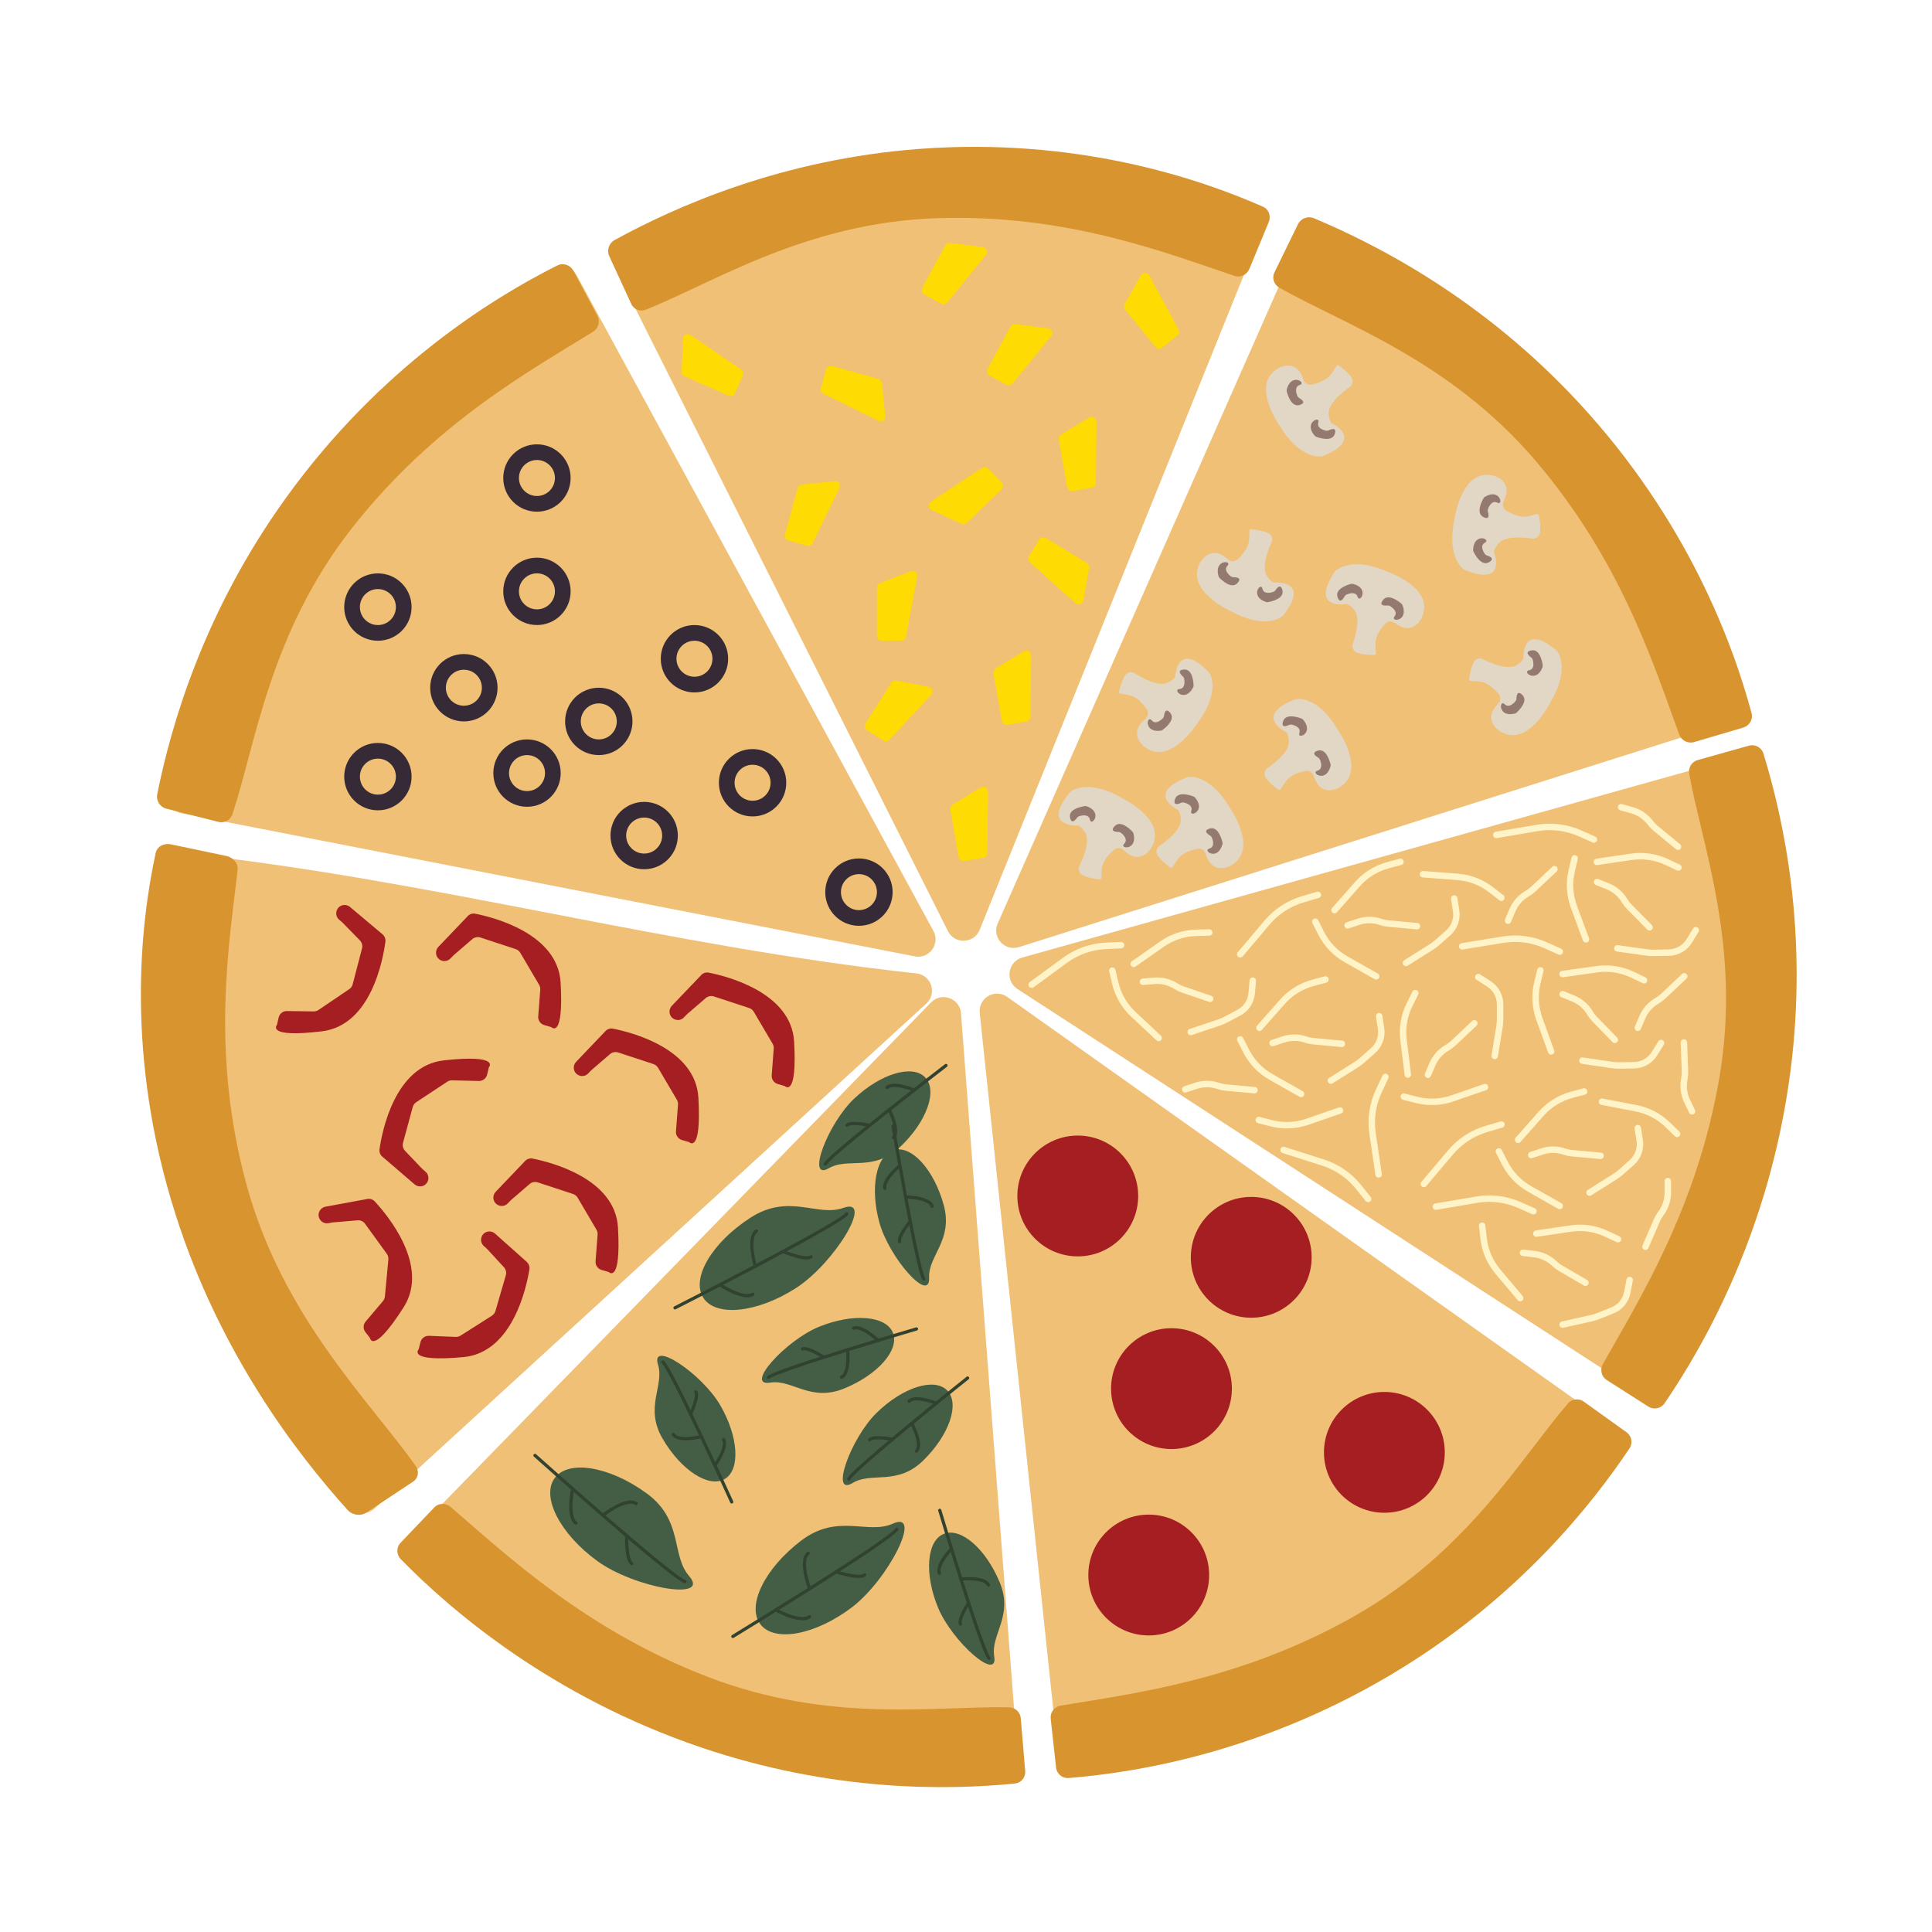 <?xml version="1.0" encoding="UTF-8"?><svg id="Layer_1" xmlns="http://www.w3.org/2000/svg" viewBox="0 0 600 600"><defs><style>.cls-1{fill:#fedb02;}.cls-2{fill:#f0c076;}.cls-3{fill:#93796f;}.cls-4{fill:#d8942f;}.cls-5{fill:#e2d6c4;}.cls-6{fill:#445e45;}.cls-7{fill:#a51e22;}.cls-8{fill:#352a35;}.cls-9{stroke:#314230;}.cls-9,.cls-10{fill:none;stroke-linecap:round;stroke-miterlimit:10;}.cls-10{stroke:#fff3c8;stroke-width:2px;}</style></defs><g><path class="cls-2" d="M312.79,309.59l189.48,134.39c2.4,1.7,3.02,5.02,1.36,7.45-11.79,17.22-32.67,42.69-65.99,63.86-40.94,26.01-80.64,32.82-103.15,34.77-2.95,.26-5.55-1.89-5.87-4.83-8.12-76.88-16.24-153.77-24.36-230.65-.49-4.64,4.72-7.68,8.52-4.99Z"/><path class="cls-4" d="M326.3,533.71c-.2-1.94,1.14-3.67,3.05-4,22.16-3.76,55.62-7.65,91.04-27.68,35.28-19.96,51.87-49.14,66.54-66.16,1.24-1.44,3.35-1.71,4.89-.61,1.76,1.26,11.51,8.25,13.3,9.53,1.62,1.16,2.04,3.38,.92,5.04-11.8,17.6-34,45.51-70.57,68.14-41.67,25.78-81.6,32.45-103.59,34.21-1.98,.16-3.71-1.3-3.91-3.28-.32-3.14-1.35-12.07-1.67-15.18Z"/></g><g><path class="cls-2" d="M298.44,314.67l17.68,231.63c.22,2.94-1.93,5.53-4.87,5.8-20.77,1.93-53.71,2.14-91.29-9.96-46.17-14.87-76.77-41.07-92.65-57.14-2.08-2.11-2.1-5.48-.03-7.6,53.96-55.37,107.92-110.73,161.88-166.1,3.25-3.34,8.93-1.28,9.28,3.37Z"/><path class="cls-4" d="M134.88,468.14c1.34-1.39,3.53-1.45,5.02-.18,17.22,14.77,41.85,38.19,80.05,52.86,38.04,14.61,70.98,8.88,93.43,9.4,1.9,.04,3.47,1.5,3.63,3.4,.19,2.16,1.18,14.16,1.37,16.36,.17,1.99-1.25,3.73-3.23,3.92-21.04,2.07-56.64,2.65-97.55-11.26-46.6-15.85-77.56-42.52-93.14-58.42-1.41-1.43-1.42-3.7-.04-5.12,2.18-2.25,8.3-8.73,10.46-10.96Z"/></g><g><path class="cls-2" d="M317.46,297.37l223.7-62.62c2.84-.79,5.8,.82,6.64,3.64,5.96,19.99,12.6,52.26,8.07,91.47-5.56,48.19-25.27,83.32-37.92,102.04-1.66,2.45-4.96,3.13-7.44,1.52-64.85-42.09-129.7-84.19-194.54-126.28-3.91-2.54-3-8.5,1.49-9.76Z"/><path class="cls-4" d="M498.96,428.57c-1.64-1.06-2.14-3.22-1.18-4.93,11.15-19.84,29.37-48.65,36.23-89.2,6.83-40.39-5.44-71.86-9.42-94.15-.34-1.88,.79-3.72,2.63-4.24,2.1-.6,13.76-3.87,15.9-4.47,1.93-.55,3.94,.53,4.53,2.45,6.26,20.4,13.96,55.49,8.4,98.58-6.34,49.09-26.51,84.77-39.11,103.2-1.14,1.66-3.37,2.1-5.05,1.01-2.66-1.73-10.29-6.54-12.93-8.25Z"/></g><g><path class="cls-2" d="M309.85,286.79l93.79-212.53c1.19-2.69,4.32-3.96,7.03-2.82,19.22,8.11,48.36,23.47,75.76,51.89,33.67,34.91,48.28,72.45,54.69,94.12,.84,2.84-.74,5.82-3.56,6.71-73.71,23.33-147.42,46.66-221.13,69.98-4.45,1.41-8.47-3.09-6.59-7.35Z"/><path class="cls-4" d="M526.16,230.46c-1.94,.56-3.95-.45-4.63-2.29-7.84-21.29-17.86-53.74-44.71-85.15-26.74-31.29-59.51-42.31-79.52-53.69-1.69-.96-2.35-3-1.51-4.74,.96-1.98,6.33-12.95,7.31-14.96,.89-1.82,3.08-2.65,4.97-1.85,20.09,8.43,52.58,25.25,82.27,57.32,33.83,36.53,47.86,74.91,53.63,96.38,.52,1.94-.65,3.92-2.64,4.49-3.14,.9-12.06,3.59-15.18,4.48Z"/></g><g><path class="cls-2" d="M294.39,289.17L190.17,81.56c-1.32-2.63-.31-5.85,2.3-7.22,18.49-9.67,48.89-22.36,88.24-25.41,48.36-3.75,86.61,8.88,107.4,17.72,2.72,1.16,4.02,4.27,2.91,7.02-28.92,71.7-57.85,143.4-86.77,215.1-1.74,4.32-7.77,4.57-9.87,.4Z"/><path class="cls-4" d="M388,83.52c-.78,1.84-2.8,2.78-4.61,2.17-21.07-7.06-51.99-19.32-92.56-17.93-40.41,1.39-69.14,19.95-90.23,28.41-1.78,.71-3.74-.03-4.54-1.75-.91-1.97-5.92-12.89-6.85-14.89-.84-1.81-.1-4.02,1.68-4.99,18.89-10.35,51.86-25.1,94.7-28.3,48.81-3.64,86.72,9.17,106.64,17.95,1.8,.79,2.58,2.92,1.78,4.81-1.26,2.99-4.76,11.55-6.01,14.51Z"/></g><g><path class="cls-2" d="M283.93,296.98L56.29,252.55c-2.87-.65-4.71-3.48-4.11-6.36,4.29-20.42,14.96-59.07,37.62-91.39,27.85-39.71,61.92-61.21,81.96-71.63,2.63-1.37,5.85-.39,7.27,2.21,36.95,67.91,73.9,135.82,110.85,203.73,2.23,4.1-1.41,8.91-5.96,7.87Z"/><path class="cls-4" d="M185.52,98.03c.94,1.78,.34,3.96-1.33,5-19.4,12-49.37,28.41-74.95,61.06-25.48,32.52-29.81,66.82-37.03,88.72-.61,1.85-2.49,2.91-4.36,2.44-2.14-.54-14.01-3.56-16.2-4.11-1.97-.49-3.22-2.48-2.82-4.49,4.3-21.37,14.39-56.57,40.06-92.15,29.24-40.53,64.23-62.06,84.23-72.07,1.8-.9,3.99-.16,4.95,1.67,1.52,2.89,5.94,11.07,7.44,13.94Z"/></g><g><path class="cls-2" d="M287.68,311.67L116.31,468.51c-2.17,1.99-5.55,1.89-7.57-.25-14.34-15.16-34.83-40.95-48.49-77.98-16.78-45.51-11.58-98.15-8.74-120.56,.37-2.94,3.02-5.03,5.96-4.71,76.87,8.3,150.26,29,227.13,37.29,4.64,.5,6.52,6.23,3.08,9.38Z"/><path class="cls-4" d="M70.33,265.84c2.19,.47,3.69,2.37,3.47,4.34-2.6,22.77-8.49,56.53,2.77,97.76,11.21,41.07,38.25,67.19,52.5,87.27,1.2,1.7,.87,3.83-.81,4.95-1.92,1.28-12.56,8.31-14.51,9.6-1.76,1.17-4.34,.81-5.82-.84-15.76-17.5-39.7-48.63-53.45-91.87-15.67-49.26-10.87-90.26-6.13-112.16,.43-1.98,2.55-3.15,4.8-2.66,3.55,.77,13.67,2.85,17.19,3.61Z"/></g><g><circle class="cls-7" cx="356.75" cy="489.14" r="18.76"/><circle class="cls-7" cx="363.81" cy="431.25" r="18.76"/><circle class="cls-7" cx="388.58" cy="390.47" r="18.76"/><circle class="cls-7" cx="429.93" cy="451.04" r="18.76"/><circle class="cls-7" cx="334.71" cy="371.42" r="18.76"/></g><g><g><path class="cls-10" d="M485.29,308.75l3.31,1.36c2.1,.86,3.87,2.37,5.07,4.3l.18,.3c.41,.67,.9,1.29,1.44,1.85l6.2,6.37"/><path class="cls-10" d="M491.45,329.39l9.05,1.34c.81,.12,1.62,.17,2.44,.16l4.54-.07c2.58-.04,4.96-1.39,6.32-3.58l2.06-3.32"/><path class="cls-10" d="M454.09,293.89l12.72-2.07c4.47-.73,9.06-.12,13.2,1.74l4.41,1.98"/><path class="cls-10" d="M481.72,326.53l-3.67-10.13c-1.29-3.56-1.51-7.43-.62-11.12l.95-3.93"/><path class="cls-10" d="M485.26,302.5l10.67-1.5c3.75-.53,7.58,.06,11,1.69l3.65,1.74"/></g><g><path class="cls-10" d="M475.54,358.7l3.4-1.12c2.16-.71,4.48-.72,6.65-.02l.33,.11c.75,.24,1.52,.4,2.3,.47l8.85,.81"/><path class="cls-10" d="M517.95,366.81v3.58c0,2.27-.71,4.48-2.05,6.32l-.2,.28c-.46,.64-.85,1.32-1.16,2.04l-3.53,8.15"/><path class="cls-10" d="M503.44,250.67l3.44,.98c2.18,.62,4.11,1.92,5.52,3.71l.21,.27c.48,.62,1.04,1.18,1.64,1.68l6.87,5.64"/><path class="cls-10" d="M493.64,370.38l7.75-4.87c.69-.43,1.35-.92,1.96-1.46l3.4-3c1.93-1.71,2.87-4.28,2.48-6.83l-.59-3.86"/><path class="cls-10" d="M442.18,367.69l8.32-9.84c2.93-3.46,6.81-5.98,11.16-7.26l4.64-1.36"/><path class="cls-10" d="M398.62,357.13l12.27,3.92c4.32,1.38,8.13,4,10.97,7.53l3.03,3.77"/><path class="cls-10" d="M484.39,374.53l-9.38-5.31c-3.3-1.87-5.97-4.67-7.69-8.05l-1.83-3.6"/><path class="cls-10" d="M497.5,342.15l10.58,2.03c3.72,.71,7.16,2.51,9.87,5.16l2.89,2.82"/><path class="cls-10" d="M471.46,353.97l7.14-8.08c2.51-2.84,5.8-4.88,9.46-5.87l3.9-1.05"/></g><g><path class="cls-10" d="M395.21,323.92l3.4-1.12c2.16-.71,4.48-.72,6.65-.02l.33,.11c.75,.24,1.52,.4,2.3,.47l8.85,.81"/><path class="cls-10" d="M368.07,338.31l3.4-1.12c2.16-.71,4.48-.72,6.65-.02l.33,.11c.75,.24,1.52,.4,2.3,.47l8.85,.81"/><path class="cls-10" d="M413.31,335.6l7.75-4.87c.69-.43,1.35-.92,1.96-1.46l3.4-3c1.93-1.71,2.87-4.28,2.48-6.83l-.59-3.86"/><path class="cls-10" d="M404.07,339.75l-9.38-5.31c-3.3-1.87-5.97-4.67-7.69-8.05l-1.83-3.6"/><path class="cls-10" d="M391.13,319.19l7.14-8.08c2.51-2.84,5.8-4.88,9.46-5.87l3.9-1.05"/></g><g><path class="cls-10" d="M418.52,287.38l3.4-1.12c2.16-.71,4.48-.72,6.65-.02l.33,.11c.75,.24,1.52,.4,2.3,.47l8.85,.81"/><path class="cls-10" d="M436.62,299.06l7.75-4.87c.69-.43,1.35-.92,1.96-1.46l3.4-3c1.93-1.71,2.87-4.28,2.48-6.83l-.59-3.86"/><path class="cls-10" d="M385.16,296.37l8.32-9.84c2.93-3.46,6.81-5.98,11.16-7.26l4.64-1.36"/><path class="cls-10" d="M427.38,303.21l-9.38-5.31c-3.3-1.87-5.97-4.67-7.69-8.05l-1.83-3.6"/><path class="cls-10" d="M414.44,282.65l7.14-8.08c2.51-2.84,5.8-4.88,9.46-5.87l3.9-1.05"/></g><g><path class="cls-10" d="M443.46,333.78l1.41-3.29c.89-2.09,2.43-3.84,4.38-5l.3-.18c.67-.4,1.3-.88,1.87-1.42l6.46-6.1"/><path class="cls-10" d="M468.32,285.91l1.41-3.29c.89-2.09,2.43-3.84,4.38-5l.3-.18c.67-.4,1.3-.88,1.87-1.42l6.46-6.1"/><path class="cls-10" d="M508.64,319.19l1.41-3.29c.89-2.09,2.43-3.84,4.38-5l.3-.18c.67-.4,1.3-.88,1.87-1.42l6.46-6.1"/><path class="cls-10" d="M525.48,345.14l-1.55-3.23c-.98-2.05-1.29-4.35-.88-6.59l.06-.34c.14-.77,.2-1.56,.17-2.34l-.33-8.88"/><path class="cls-10" d="M464.2,327.93l1.47-9.03c.13-.81,.2-1.62,.2-2.44v-4.54c0-2.58-1.31-4.98-3.49-6.37l-3.29-2.11"/><path class="cls-10" d="M428.14,364.74l-1.88-12.75c-.66-4.48,.01-9.06,1.94-13.17l2.05-4.38"/><path class="cls-10" d="M461.19,337.61l-10.19,3.52c-3.58,1.24-7.45,1.39-11.12,.45l-3.91-1.01"/><path class="cls-10" d="M416.15,344.87l-10.19,3.52c-3.58,1.24-7.45,1.39-11.12,.45l-3.91-1.01"/><path class="cls-10" d="M437.22,333.71l-1.34-10.69c-.47-3.76,.18-7.58,1.86-10.98l1.79-3.62"/></g><g><path class="cls-10" d="M354.94,304.89l3.57-.29c2.26-.18,4.53,.35,6.47,1.54l.3,.18c.67,.41,1.38,.74,2.13,1l8.41,2.87"/><path class="cls-10" d="M369.79,320.5l8.67-2.91c.77-.26,1.53-.58,2.25-.96l4.01-2.12c2.28-1.2,3.79-3.49,4.01-6.06l.33-3.89"/><path class="cls-10" d="M320.4,305.8l10.4-7.61c3.66-2.68,8.02-4.22,12.55-4.44l4.83-.23"/><path class="cls-10" d="M359.83,322.36l-7.87-7.37c-2.77-2.59-4.71-5.94-5.59-9.63l-.94-3.93"/><path class="cls-10" d="M352.09,299.34l8.83-6.17c3.11-2.17,6.79-3.38,10.58-3.48l4.04-.1"/></g><g><path class="cls-10" d="M495.98,273.92l3.32,1.33c2.11,.85,3.89,2.34,5.1,4.27l.18,.3c.42,.67,.91,1.28,1.46,1.84l6.24,6.33"/><path class="cls-10" d="M502.29,294.52l9.06,1.27c.81,.11,1.63,.16,2.44,.14l4.54-.1c2.58-.06,4.95-1.43,6.29-3.63l2.03-3.33"/><path class="cls-10" d="M464.68,259.29l12.7-2.16c4.47-.76,9.06-.19,13.21,1.64l4.42,1.95"/><path class="cls-10" d="M492.54,291.73l-3.74-10.11c-1.32-3.56-1.56-7.42-.7-11.11l.92-3.94"/><path class="cls-10" d="M441.93,271.5l10.75,.82c3.78,.29,7.39,1.68,10.39,4.01l3.19,2.48"/><path class="cls-10" d="M495.91,267.67l10.66-1.58c3.75-.55,7.58,0,11.02,1.61l3.66,1.71"/></g><g><path class="cls-10" d="M472.96,389.06l3.55,.42c2.26,.26,4.37,1.24,6.04,2.78l.26,.24c.58,.53,1.21,1,1.89,1.4l7.68,4.46"/><path class="cls-10" d="M485.29,411.37l8.93-2c.8-.18,1.58-.42,2.34-.73l4.21-1.69c2.39-.96,4.13-3.08,4.61-5.61l.73-3.83"/><path class="cls-10" d="M445.91,374.73l12.7-2.16c4.47-.76,9.06-.19,13.21,1.64l4.42,1.95"/><path class="cls-10" d="M472.11,403.14l-6.94-8.25c-2.44-2.9-3.98-6.46-4.41-10.22l-.47-4.02"/><path class="cls-10" d="M477.14,383.11l10.66-1.58c3.75-.55,7.58,0,11.02,1.61l3.66,1.71"/></g></g><g><path class="cls-5" d="M336.93,258.45c1.7,2.56-.35,7.67-1.7,10.45-.55,1.14-.02,2.51,1.15,3,.89,.37,2.01,.74,3.29,.96,3.18,.54,2.04,.58,2.55-3.27,.31-2.35,2.28-4.43,3.76-5.69,.87-.74,2.16-.66,2.98,.13,5.1,4.95,8.44-.47,8.44-.47,5.67-8.78-9.05-15.76-9.05-15.76-9.68-5.64-15-2.71-15.93-1.87-.08,.07-.16,.15-.23,.24-8.79,10.62,2.22,10.2,2.22,10.2,0,0,.79-.5,2.51,2.08Z"/><path class="cls-3" d="M337.51,250.4c-.2-.07-.42-.09-.62-.06-1.16,.18-5.04,.95-4.59,3.47,.42,2.34,1.68,.86,2.2,.14,.17-.24,.4-.4,.68-.49,.93-.28,2.98-.66,3.31,1.1,.43,2.26,4.16-2.27-.98-4.17Z"/><path class="cls-3" d="M352.01,258.86c-.05-.2-.16-.4-.3-.55-.8-.86-3.64-3.62-5.46-1.82-1.69,1.67,.24,1.88,1.13,1.89,.29,0,.56,.1,.79,.29,.75,.61,2.23,2.08,.96,3.36-1.62,1.63,4.22,2.15,2.88-3.16Z"/></g><g><g><path class="cls-5" d="M393.51,178.9c-1.77-2.51,.13-7.68,1.39-10.5,.52-1.16-.05-2.51-1.24-2.96-.9-.34-2.04-.68-3.31-.86-3.2-.45-2.06-.52-2.46,3.34-.25,2.36-2.15,4.49-3.59,5.8-.85,.77-2.14,.73-2.98-.05-5.24-4.8-8.43,.72-8.43,.72-5.41,8.94,9.5,15.49,9.5,15.49,9.84,5.35,15.07,2.27,15.97,1.4,.08-.08,.15-.16,.22-.24,8.48-10.87-2.51-10.13-2.51-10.13,0,0-.78,.53-2.57-2Z"/><path class="cls-3" d="M393.17,186.96c.2,.07,.42,.08,.63,.04,1.16-.21,5.01-1.1,4.48-3.6-.49-2.32-1.71-.81-2.2-.08-.16,.24-.39,.42-.67,.51-.92,.3-2.96,.75-3.34-1.01-.5-2.25-4.09,2.39,1.1,4.14Z"/><path class="cls-3" d="M378.42,178.93c.06,.2,.17,.39,.32,.54,.83,.84,3.74,3.51,5.51,1.66,1.64-1.72-.3-1.87-1.18-1.86-.29,0-.57-.09-.8-.26-.77-.59-2.29-2.01-1.06-3.33,1.57-1.68-4.28-2.02-2.79,3.25Z"/></g><g><path class="cls-5" d="M465.33,168.82c1.92-2.4,7.42-2.01,10.47-1.57,1.26,.18,2.4-.75,2.5-2.01,.08-.96,.09-2.14-.09-3.42-.45-3.2-.07-2.12-3.89-1.44-2.33,.42-4.91-.82-6.56-1.84-.97-.6-1.29-1.85-.78-2.87,3.16-6.37-3.02-7.9-3.02-7.9-10.09-2.73-12.25,13.42-12.25,13.42-2.42,10.94,1.99,15.11,3.08,15.74,.1,.06,.19,.1,.29,.14,12.8,5.13,9.04-5.22,9.04-5.22,0,0-.72-.6,1.21-3.02Z"/><path class="cls-3" d="M457.49,170.73c0,.21,.04,.42,.13,.61,.52,1.06,2.45,4.51,4.71,3.31,2.1-1.12,.31-1.87-.54-2.13-.28-.09-.51-.26-.67-.5-.55-.8-1.54-2.63,.04-3.49,2.02-1.1-3.42-3.27-3.67,2.2Z"/><path class="cls-3" d="M461.12,154.33c-.18,.11-.33,.27-.43,.46-.57,1.03-2.34,4.57-.07,5.75,2.11,1.1,1.71-.8,1.46-1.65-.08-.28-.07-.57,.03-.84,.35-.91,1.3-2.76,2.9-1.94,2.05,1.04,.76-4.67-3.89-1.78Z"/></g><g><path class="cls-5" d="M420.53,189.39c2,2.33,.59,7.66-.41,10.58-.41,1.2,.29,2.49,1.51,2.83,.93,.26,2.09,.49,3.38,.55,3.23,.15,2.09,.33,2.14-3.56,.03-2.37,1.72-4.67,3.04-6.1,.77-.84,2.06-.92,2.97-.23,5.67,4.29,8.32-1.5,8.32-1.5,4.56-9.4-10.9-14.54-10.9-14.54-10.3-4.42-15.21-.87-16.04,.09-.07,.08-.14,.17-.2,.26-7.43,11.62,3.44,9.86,3.44,9.86,0,0,.73-.6,2.74,1.76Z"/><path class="cls-3" d="M420.12,181.33c-.21-.05-.42-.04-.63,.01-1.13,.32-4.89,1.56-4.13,4.01,.7,2.27,1.78,.65,2.2-.13,.14-.25,.35-.45,.62-.57,.89-.39,2.87-1.02,3.42,.69,.7,2.19,3.85-2.75-1.48-4.02Z"/><path class="cls-3" d="M435.55,187.95c-.08-.2-.21-.37-.37-.51-.9-.76-4.05-3.15-5.64-1.14-1.47,1.86,.47,1.83,1.35,1.74,.29-.03,.57,.03,.82,.19,.82,.52,2.47,1.79,1.37,3.21-1.41,1.82,4.45,1.62,2.48-3.49Z"/></g><g><path class="cls-5" d="M412.66,128.54c-.26-3.06,3.99-6.56,6.51-8.35,1.03-.74,1.22-2.19,.43-3.18-.6-.75-1.41-1.62-2.42-2.42-2.53-2.01-1.51-1.49-3.81,1.64-1.4,1.91-4.12,2.79-6.03,3.19-1.12,.23-2.21-.45-2.55-1.54-2.1-6.79-7.63-3.64-7.63-3.64-9.19,4.98,.37,18.17,.37,18.17,5.79,9.59,11.85,9.58,13.07,9.28,.11-.03,.21-.06,.31-.1,12.81-5.1,2.95-10.01,2.95-10.01,0,0-.94,.06-1.2-3.03Z"/><path class="cls-3" d="M408.29,135.32c.14,.16,.32,.28,.52,.35,1.11,.4,4.88,1.58,5.69-.84,.75-2.25-1.06-1.57-1.86-1.18-.26,.13-.55,.16-.83,.1-.95-.21-2.93-.85-2.38-2.56,.71-2.19-4.73,0-1.14,4.12Z"/><path class="cls-3" d="M399.62,120.94c-.05,.2-.05,.42,0,.63,.29,1.14,1.46,4.92,3.92,4.22,2.28-.66,.69-1.76-.08-2.2-.25-.14-.44-.36-.55-.63-.37-.9-.96-2.89,.76-3.41,2.2-.65-2.67-3.91-4.05,1.39Z"/></g><g><path class="cls-5" d="M470.99,206.55c-2.58,1.67-7.67-.45-10.43-1.83-1.14-.57-2.51-.05-3.01,1.12-.38,.89-.77,2.01-1,3.28-.58,3.18-.61,2.03,3.24,2.6,2.35,.34,4.4,2.33,5.64,3.83,.73,.88,.64,2.16-.17,2.97-5.02,5.04,.37,8.45,.37,8.45,8.71,5.78,15.87-8.85,15.87-8.85,5.76-9.61,2.9-14.96,2.06-15.9-.07-.08-.15-.16-.23-.23-10.51-8.92-10.23,2.09-10.23,2.09,0,0,.49,.8-2.11,2.48Z"/><path class="cls-3" d="M479.03,207.23c.08-.2,.1-.41,.07-.62-.16-1.17-.89-5.05-3.42-4.63-2.34,.39-.88,1.67-.17,2.19,.23,.17,.4,.41,.48,.69,.26,.94,.63,2.98-1.14,3.3-2.26,.4,2.21,4.18,4.18-.93Z"/><path class="cls-3" d="M470.4,221.63c.21-.05,.4-.15,.55-.3,.87-.79,3.66-3.59,1.89-5.44-1.65-1.71-1.88,.22-1.9,1.1,0,.29-.11,.56-.3,.78-.62,.75-2.11,2.2-3.37,.92-1.61-1.64-2.2,4.19,3.13,2.92Z"/></g><g><path class="cls-5" d="M400.26,230.24c.23,3.06-4.07,6.52-6.61,8.27-1.04,.72-1.25,2.18-.46,3.18,.6,.76,1.39,1.63,2.39,2.45,2.51,2.04,1.49,1.51,3.83-1.6,1.43-1.89,4.15-2.74,6.07-3.11,1.12-.22,2.2,.48,2.53,1.57,2.02,6.82,7.59,3.73,7.59,3.73,9.25-4.87-.16-18.17-.16-18.17-5.67-9.66-11.74-9.72-12.96-9.44-.11,.02-.21,.06-.31,.1-12.87,4.95-3.07,9.98-3.07,9.98,0,0,.94-.05,1.17,3.04Z"/><path class="cls-3" d="M404.71,223.51c-.14-.16-.32-.29-.51-.36-1.1-.42-4.86-1.64-5.7,.78-.78,2.24,1.05,1.58,1.84,1.2,.26-.12,.55-.15,.83-.09,.95,.22,2.92,.88,2.35,2.59-.73,2.18,4.73,.06,1.19-4.11Z"/><path class="cls-3" d="M413.21,237.99c.06-.2,.06-.42,0-.63-.28-1.14-1.4-4.94-3.87-4.26-2.29,.63-.71,1.75,.05,2.2,.25,.15,.44,.37,.55,.64,.36,.9,.92,2.91-.81,3.4-2.21,.63,2.62,3.94,4.06-1.34Z"/></g><g><path class="cls-5" d="M366.7,254.43c.23,3.06-4.07,6.52-6.61,8.27-1.04,.72-1.25,2.18-.46,3.18,.6,.76,1.39,1.63,2.39,2.45,2.51,2.04,1.49,1.51,3.83-1.6,1.43-1.89,4.15-2.74,6.07-3.11,1.12-.22,2.2,.48,2.53,1.57,2.02,6.82,7.59,3.73,7.59,3.73,9.25-4.87-.16-18.17-.16-18.17-5.67-9.66-11.74-9.72-12.96-9.44-.11,.02-.21,.06-.31,.1-12.87,4.95-3.07,9.98-3.07,9.98,0,0,.94-.05,1.17,3.04Z"/><path class="cls-3" d="M371.15,247.7c-.14-.16-.32-.29-.51-.36-1.1-.42-4.86-1.64-5.7,.78-.78,2.24,1.05,1.58,1.84,1.2,.26-.12,.55-.15,.83-.09,.95,.22,2.92,.88,2.35,2.59-.73,2.18,4.73,.06,1.19-4.11Z"/><path class="cls-3" d="M379.64,262.19c.06-.2,.06-.42,0-.63-.28-1.14-1.4-4.94-3.87-4.26-2.29,.63-.71,1.75,.05,2.2,.25,.15,.44,.37,.55,.64,.36,.9,.92,2.91-.81,3.4-2.21,.63,2.62,3.94,4.06-1.34Z"/></g><g><path class="cls-5" d="M362.62,211.99c-2.74,1.39-7.58-1.24-10.18-2.9-1.07-.68-2.49-.31-3.11,.8-.47,.84-.97,1.91-1.33,3.15-.91,3.1-.82,1.96,2.95,2.92,2.3,.59,4.13,2.78,5.21,4.4,.63,.95,.41,2.22-.48,2.94-5.51,4.49-.51,8.44-.51,8.44,8.06,6.66,16.7-7.15,16.7-7.15,6.73-8.96,4.44-14.58,3.71-15.6-.06-.09-.13-.17-.21-.25-9.53-9.97-10.39,1.01-10.39,1.01,0,0,.41,.85-2.36,2.25Z"/><path class="cls-3" d="M370.54,213.5c.1-.19,.14-.4,.13-.61-.04-1.18-.36-5.12-2.92-4.96-2.37,.15-1.05,1.57-.4,2.16,.22,.19,.36,.45,.4,.73,.17,.96,.31,3.03-1.48,3.16-2.29,.16,1.77,4.39,4.25-.49Z"/><path class="cls-3" d="M360.46,226.92c.21-.03,.41-.11,.58-.24,.95-.7,4.02-3.19,2.44-5.21-1.46-1.87-1.89,.02-2.01,.9-.04,.29-.17,.55-.38,.75-.7,.68-2.32,1.97-3.44,.57-1.43-1.8-2.62,3.94,2.81,3.23Z"/></g></g><g><path class="cls-6" d="M279.49,356.24c8.26-7.78,11.77-17.46,7.85-21.62-3.92-4.16-13.79-1.23-22.05,6.55s-15.04,25.82-7.85,21.62c5.89-3.44,13.79,1.23,22.05-6.55Z"/><path class="cls-9" d="M293.78,330.9s-35.93,27.56-37.49,30.63"/><path class="cls-9" d="M270.07,349.48s-5.74-1.28-7.06-.03"/><path class="cls-9" d="M276.15,344.64s3.38,6.59,1.31,8.65"/><path class="cls-9" d="M283.91,338.54s-6.33-2.7-8.45-.81"/></g><g><g><path class="cls-6" d="M205.77,446.79c5.72,9.8,14.35,15.41,19.29,12.53,4.94-2.88,4.31-13.16-1.41-22.96-5.72-9.8-21.76-20.48-19.29-12.53,2.02,6.52-4.31,13.16,1.41,22.96Z"/><path class="cls-9" d="M227.24,466.43s-18.74-41.22-21.38-43.44"/><path class="cls-9" d="M214.48,439.14s2.54-5.3,1.62-6.87"/><path class="cls-9" d="M217.83,446.15s-7.18,1.81-8.72-.67"/><path class="cls-9" d="M222.02,455.09s4.06-5.55,2.7-8.05"/></g><g><path class="cls-6" d="M262.17,431.21c10.51-4.28,17.27-12.05,15.12-17.34-2.16-5.29-12.43-6.11-22.93-1.83s-23.33,18.67-15.12,17.34c6.74-1.08,12.43,6.11,22.93,1.83Z"/><path class="cls-9" d="M284.62,412.71s-43.44,12.77-46.01,15.07"/><path class="cls-9" d="M255.82,421.51s-4.89-3.26-6.57-2.57"/><path class="cls-9" d="M263.23,419.18s.78,7.36-1.89,8.54"/><path class="cls-9" d="M272.67,416.29s-4.93-4.8-7.59-3.8"/></g><g><path class="cls-6" d="M286.72,453.57c8.11-7.94,11.43-17.69,7.43-21.77-4-4.08-13.82-.96-21.92,6.98-8.11,7.94-14.54,26.11-7.43,21.77,5.82-3.55,13.82,.96,21.92-6.98Z"/><path class="cls-9" d="M300.5,427.95s-35.38,28.25-36.88,31.36"/><path class="cls-9" d="M277.16,446.99s-5.76-1.16-7.06,.1"/><path class="cls-9" d="M283.14,442.03s3.51,6.52,1.48,8.62"/><path class="cls-9" d="M290.79,435.78s-6.38-2.58-8.46-.65"/></g><g><path class="cls-6" d="M310.47,491.41c-4.34-10.48-12.14-17.21-17.42-15.03s-6.05,12.46-1.71,22.94,18.79,23.24,17.42,15.03c-1.12-6.73,6.05-12.46,1.71-22.94Z"/><path class="cls-9" d="M291.85,469.05s12.99,43.37,15.31,45.93"/><path class="cls-9" d="M300.8,497.81s-3.23,4.91-2.54,6.58"/><path class="cls-9" d="M298.43,490.41s7.36-.82,8.55,1.85"/><path class="cls-9" d="M295.49,480.98s-4.78,4.95-3.76,7.61"/></g><g><path class="cls-6" d="M293.07,374.19c-3.02-10.94-9.93-18.57-15.44-17.05-5.51,1.52-7.54,11.62-4.52,22.56,3.02,10.94,15.79,25.37,15.44,17.05-.28-6.82,7.54-11.62,4.52-22.56Z"/><path class="cls-9" d="M277.34,349.71s7.56,44.64,9.54,47.46"/><path class="cls-9" d="M282.69,379.35s-3.81,4.47-3.33,6.22"/><path class="cls-9" d="M281.24,371.72s7.4,.09,8.25,2.88"/><path class="cls-9" d="M279.48,362s-5.35,4.33-4.67,7.09"/></g><g><path class="cls-6" d="M248.83,478.44c-11.36,8.62-17.04,20.25-12.7,25.98,4.35,5.72,17.07,3.37,28.43-5.25,11.36-8.62,22.24-30.26,12.7-25.98-7.82,3.51-17.07-3.37-28.43,5.25Z"/><path class="cls-9" d="M227.6,508.21s48.57-29.65,50.93-33.28"/><path class="cls-9" d="M259.7,488.14s7,2.36,8.81,.98"/><path class="cls-9" d="M251.46,493.39s-3.34-8.68-.48-10.98"/><path class="cls-9" d="M240.94,499.98s7.55,4.22,10.45,2.14"/></g><g><path class="cls-6" d="M200.77,463.73c-11.53-8.39-24.31-10.48-28.53-4.67-4.23,5.81,1.7,17.32,13.23,25.71,11.53,8.39,35.39,12.57,28.53,4.67-5.62-6.48-1.7-17.32-13.23-25.71Z"/><path class="cls-9" d="M166.14,451.99s42.4,37.95,46.56,39.17"/><path class="cls-9" d="M194.61,476.94s-.24,7.38,1.6,8.72"/><path class="cls-9" d="M187.21,470.57s7.35-5.71,10.37-3.63"/><path class="cls-9" d="M177.87,462.39s-1.87,8.44,.96,10.62"/></g><g><path class="cls-6" d="M233.11,378.14c-12,7.71-18.57,18.86-14.69,24.9,3.88,6.05,16.76,4.7,28.76-3.01,12-7.71,24.54-28.43,14.69-24.9-8.07,2.89-16.76-4.7-28.76,3.01Z"/><path class="cls-9" d="M209.62,406.16s50.74-25.76,53.38-29.2"/><path class="cls-9" d="M243.19,388.66s6.79,2.9,8.71,1.67"/><path class="cls-9" d="M234.57,393.25s-2.66-8.92,.37-10.98"/><path class="cls-9" d="M223.57,399s7.19,4.8,10.25,2.95"/></g></g><g><path class="cls-7" d="M163.04,360.57c.61-.64,1.49-.93,2.36-.76,5.53,1.09,25.65,6.11,26.52,21.42,1.01,17.76-2.88,13.81-2.88,13.81l-2.22-.65c-1.18-.34-1.96-1.47-1.86-2.69l.63-8.3c.04-.53-.08-1.06-.35-1.51l-5.85-9.94c-.32-.54-.83-.95-1.43-1.15l-10.96-3.6c-.86-.28-1.82-.09-2.51,.5l-5.76,4.96c-.06,.05-.11,.1-.17,.16l-.88,.91c-1.54,1.59-4.23,.64-4.45-1.56h0c-.07-.75,.18-1.5,.71-2.05l9.11-9.54Z"/><g><path class="cls-7" d="M118.74,359.22c-.67-.58-1.01-1.44-.88-2.32,.8-5.58,4.77-25.93,20.02-27.6,17.69-1.93,13.94,2.16,13.94,2.16l-.53,2.25c-.28,1.2-1.36,2.03-2.59,2l-8.32-.2c-.53-.01-1.05,.14-1.49,.43l-9.63,6.36c-.53,.35-.91,.88-1.08,1.49l-3.02,11.13c-.24,.88,0,1.82,.63,2.48l5.25,5.5c.05,.06,.11,.11,.17,.16l.95,.84c1.66,1.46,.86,4.19-1.32,4.52h0c-.75,.11-1.51-.11-2.08-.6l-10-8.6Z"/><path class="cls-7" d="M188.01,320.22c.61-.64,1.49-.93,2.36-.76,5.53,1.09,25.65,6.11,26.52,21.42,1.01,17.76-2.88,13.81-2.88,13.81l-2.22-.65c-1.18-.34-1.96-1.47-1.86-2.69l.63-8.3c.04-.53-.08-1.06-.35-1.51l-5.85-9.94c-.32-.54-.83-.95-1.43-1.15l-10.96-3.6c-.86-.28-1.82-.09-2.51,.5l-5.76,4.96c-.06,.05-.11,.1-.17,.16l-.88,.91c-1.54,1.59-4.23,.64-4.45-1.56h0c-.07-.75,.18-1.5,.71-2.05l9.11-9.54Z"/><path class="cls-7" d="M217.74,302.82c.61-.64,1.49-.93,2.36-.76,5.53,1.09,25.65,6.11,26.52,21.42,1.01,17.76-2.88,13.81-2.88,13.81l-2.22-.65c-1.18-.34-1.96-1.47-1.86-2.69l.63-8.3c.04-.53-.08-1.06-.35-1.51l-5.85-9.94c-.32-.54-.83-.95-1.43-1.15l-10.96-3.6c-.86-.28-1.82-.09-2.51,.5l-5.76,4.96c-.06,.05-.11,.1-.17,.16l-.88,.91c-1.54,1.59-4.23,.64-4.45-1.56h0c-.07-.75,.18-1.5,.71-2.05l9.11-9.54Z"/><path class="cls-7" d="M145.23,284.52c.61-.64,1.49-.93,2.36-.76,5.53,1.09,25.65,6.11,26.52,21.42,1.01,17.76-2.88,13.81-2.88,13.81l-2.22-.65c-1.18-.34-1.96-1.47-1.86-2.69l.63-8.3c.04-.53-.08-1.06-.35-1.51l-5.85-9.94c-.32-.54-.83-.95-1.43-1.15l-10.96-3.6c-.86-.28-1.82-.09-2.51,.5l-5.76,4.96c-.06,.05-.11,.1-.17,.16l-.88,.91c-1.54,1.59-4.23,.64-4.45-1.56h0c-.07-.75,.18-1.5,.71-2.05l9.11-9.54Z"/><path class="cls-7" d="M118.78,290.15c.68,.57,1.02,1.43,.91,2.31-.74,5.59-4.48,25.98-19.71,27.82-17.66,2.13-13.96-2.01-13.96-2.01l.51-2.25c.27-1.2,1.34-2.05,2.57-2.03l8.33,.11c.53,0,1.05-.15,1.49-.45l9.55-6.47c.52-.35,.9-.89,1.06-1.5l2.9-11.16c.23-.88-.02-1.82-.66-2.47l-5.31-5.44c-.05-.06-.11-.11-.17-.16l-.96-.83c-1.68-1.44-.91-4.18,1.27-4.54h0c.75-.12,1.51,.09,2.09,.58l10.1,8.49Z"/><path class="cls-7" d="M114.03,372.35c.87-.16,1.76,.12,2.36,.77,3.84,4.13,17.2,19.98,8.94,32.9-9.59,14.98-10.43,9.5-10.43,9.5l-1.42-1.82c-.75-.97-.73-2.33,.07-3.27l5.38-6.36c.34-.41,.55-.91,.6-1.43l1.08-11.49c.06-.63-.11-1.26-.48-1.77l-6.77-9.34c-.53-.74-1.42-1.14-2.32-1.06l-7.57,.64c-.08,0-.15,.02-.23,.03l-1.25,.22c-2.18,.38-3.81-1.96-2.69-3.87h0c.38-.65,1.03-1.11,1.77-1.25l12.97-2.39Z"/></g><path class="cls-7" d="M163.57,391.89c.66,.59,.98,1.46,.84,2.33-.9,5.57-5.23,25.84-20.5,27.24-17.72,1.62-13.9-2.41-13.9-2.41l.57-2.24c.3-1.19,1.4-2.01,2.63-1.96l8.32,.34c.53,.02,1.05-.12,1.5-.4l9.74-6.19c.53-.34,.92-.86,1.1-1.47l3.22-11.08c.25-.87,.03-1.82-.58-2.49l-5.15-5.59c-.05-.06-.11-.11-.16-.16l-.94-.85c-1.64-1.49-.79-4.21,1.4-4.5h0c.75-.1,1.51,.13,2.07,.64l9.85,8.78Z"/></g><path class="cls-8" d="M266.75,266.6c-5.78,0-10.46,4.68-10.46,10.46s4.68,10.46,10.46,10.46,10.46-4.68,10.46-10.46-4.68-10.46-10.46-10.46Zm0,16.05c-3.08,0-5.59-2.5-5.59-5.59s2.5-5.59,5.59-5.59,5.59,2.5,5.59,5.59-2.5,5.59-5.59,5.59Z"/><g><path class="cls-8" d="M144.06,203.12c-5.78,0-10.46,4.68-10.46,10.46s4.68,10.46,10.46,10.46,10.46-4.68,10.46-10.46-4.68-10.46-10.46-10.46Zm0,16.05c-3.08,0-5.59-2.5-5.59-5.59s2.5-5.59,5.59-5.59,5.59,2.5,5.59,5.59-2.5,5.59-5.59,5.59Z"/><path class="cls-8" d="M166.75,173.19c-5.78,0-10.46,4.68-10.46,10.46s4.68,10.46,10.46,10.46,10.46-4.68,10.46-10.46-4.68-10.46-10.46-10.46Zm0,16.05c-3.08,0-5.59-2.5-5.59-5.59s2.5-5.59,5.59-5.59,5.59,2.5,5.59,5.59-2.5,5.59-5.59,5.59Z"/><path class="cls-8" d="M117.36,178.07c-5.78,0-10.46,4.68-10.46,10.46s4.68,10.46,10.46,10.46,10.46-4.68,10.46-10.46-4.68-10.46-10.46-10.46Zm0,16.05c-3.08,0-5.59-2.5-5.59-5.59s2.5-5.59,5.59-5.59,5.59,2.5,5.59,5.59-2.5,5.59-5.59,5.59Z"/><path class="cls-8" d="M117.36,230.73c-5.78,0-10.46,4.68-10.46,10.46s4.68,10.46,10.46,10.46,10.46-4.68,10.46-10.46-4.68-10.46-10.46-10.46Zm0,16.05c-3.08,0-5.59-2.5-5.59-5.59s2.5-5.59,5.59-5.59,5.59,2.5,5.59,5.59-2.5,5.59-5.59,5.59Z"/><path class="cls-8" d="M200.05,249.03c-5.78,0-10.46,4.68-10.46,10.46s4.68,10.46,10.46,10.46,10.46-4.68,10.46-10.46-4.68-10.46-10.46-10.46Zm0,16.05c-3.08,0-5.59-2.5-5.59-5.59s2.5-5.59,5.59-5.59,5.59,2.5,5.59,5.59-2.5,5.59-5.59,5.59Z"/><path class="cls-8" d="M215.67,194.12c-5.78,0-10.46,4.68-10.46,10.46s4.68,10.46,10.46,10.46,10.46-4.68,10.46-10.46-4.68-10.46-10.46-10.46Zm0,16.05c-3.08,0-5.59-2.5-5.59-5.59s2.5-5.59,5.59-5.59,5.59,2.5,5.59,5.59-2.5,5.59-5.59,5.59Z"/><path class="cls-8" d="M233.72,232.63c-5.78,0-10.46,4.68-10.46,10.46s4.68,10.46,10.46,10.46,10.46-4.68,10.46-10.46-4.68-10.46-10.46-10.46Zm0,16.05c-3.08,0-5.59-2.5-5.59-5.59s2.5-5.59,5.59-5.59,5.59,2.5,5.59,5.59-2.5,5.59-5.59,5.59Z"/><path class="cls-8" d="M185.96,213.58c-5.78,0-10.46,4.68-10.46,10.46s4.68,10.46,10.46,10.46,10.46-4.68,10.46-10.46-4.68-10.46-10.46-10.46Zm0,16.05c-3.08,0-5.59-2.5-5.59-5.59s2.5-5.59,5.59-5.59,5.59,2.5,5.59,5.59-2.5,5.59-5.59,5.59Z"/><path class="cls-8" d="M163.67,229.63c-5.78,0-10.46,4.68-10.46,10.46s4.68,10.46,10.46,10.46,10.46-4.68,10.46-10.46-4.68-10.46-10.46-10.46Zm0,16.05c-3.08,0-5.59-2.5-5.59-5.59s2.5-5.59,5.59-5.59,5.59,2.5,5.59,5.59-2.5,5.59-5.59,5.59Z"/><path class="cls-8" d="M166.75,137.99c-5.78,0-10.46,4.68-10.46,10.46s4.68,10.46,10.46,10.46,10.46-4.68,10.46-10.46-4.68-10.46-10.46-10.46Zm0,16.05c-3.08,0-5.59-2.5-5.59-5.59s2.5-5.59,5.59-5.59,5.59,2.5,5.59,5.59-2.5,5.59-5.59,5.59Z"/></g><path class="cls-1" d="M295.13,251.5l2.59,14.64c.15,.84,.91,1.42,1.69,1.28l6.05-1.07c.68-.12,1.17-.74,1.18-1.47l.2-18.94c.01-1.21-1.21-2-2.18-1.41l-8.85,5.36c-.53,.32-.8,.96-.69,1.61Z"/><g><path class="cls-1" d="M272.33,182.57v14.87c0,.86,.65,1.55,1.44,1.55h6.15c.69,0,1.28-.52,1.42-1.25l3.5-18.61c.22-1.19-.85-2.18-1.9-1.77l-9.65,3.74c-.57,.22-.95,.81-.95,1.46Z"/><path class="cls-1" d="M300.34,162.34l10.68-10.35c.62-.6,.67-1.55,.11-2.12l-4.28-4.41c-.48-.49-1.26-.56-1.88-.15l-15.8,10.44c-1.01,.67-.98,2.12,.05,2.6l9.4,4.33c.56,.26,1.24,.12,1.71-.33Z"/><path class="cls-1" d="M212.63,116.89l13.61,5.99c.79,.35,1.68,.03,2-.7l2.47-5.63c.28-.63,.04-1.38-.57-1.8l-15.63-10.69c-1-.68-2.34-.1-2.39,1.03l-.46,10.33c-.03,.61,.35,1.2,.95,1.46Z"/><path class="cls-1" d="M272.77,117.68l-14.32-4.02c-.83-.23-1.67,.2-1.89,.97l-1.66,5.92c-.19,.66,.16,1.37,.82,1.7l16.97,8.4c1.08,.54,2.33-.22,2.22-1.36l-.99-10.3c-.06-.61-.52-1.14-1.15-1.31Z"/><path class="cls-1" d="M313.78,101.48l-7.08,13.08c-.41,.75-.17,1.67,.53,2.05l5.41,2.93c.6,.33,1.37,.15,1.84-.42l11.94-14.7c.76-.94,.29-2.32-.83-2.46l-10.26-1.31c-.61-.08-1.22,.25-1.54,.83Z"/><path class="cls-1" d="M293.5,76.29l-7.08,13.08c-.41,.75-.17,1.67,.53,2.05l5.41,2.93c.6,.33,1.37,.15,1.84-.42l11.94-14.7c.76-.94,.29-2.32-.83-2.46l-10.26-1.31c-.61-.08-1.22,.25-1.54,.83Z"/><path class="cls-1" d="M349.42,96.17l9.38,11.54c.54,.67,1.48,.8,2.1,.29l4.77-3.88c.53-.43,.66-1.21,.31-1.86l-9.03-16.65c-.58-1.06-2.03-1.16-2.59-.17l-5.12,8.99c-.3,.53-.23,1.23,.18,1.74Z"/><path class="cls-1" d="M328.82,136.58l2.59,14.64c.15,.84,.91,1.42,1.69,1.28l6.05-1.07c.68-.12,1.17-.74,1.18-1.47l.2-18.94c.01-1.21-1.21-2-2.18-1.41l-8.85,5.36c-.53,.32-.8,.96-.69,1.61Z"/><path class="cls-1" d="M247.71,151.63l-3.92,14.35c-.23,.83,.21,1.67,.98,1.88l5.93,1.62c.66,.18,1.37-.17,1.69-.83l8.28-17.03c.53-1.09-.24-2.33-1.37-2.21l-10.29,1.06c-.61,.06-1.13,.53-1.31,1.16Z"/><path class="cls-1" d="M337.5,174.81l-12.7-7.73c-.73-.45-1.66-.26-2.08,.43l-3.2,5.25c-.36,.59-.22,1.36,.33,1.86l14.08,12.66c.9,.81,2.3,.41,2.5-.71l1.82-10.18c.11-.6-.19-1.23-.75-1.58Z"/><path class="cls-1" d="M308.53,209.19l2.59,14.64c.15,.84,.91,1.42,1.69,1.28l6.05-1.07c.68-.12,1.17-.74,1.18-1.47l.2-18.94c.01-1.21-1.21-2-2.18-1.41l-8.85,5.36c-.53,.32-.8,.96-.69,1.61Z"/><path class="cls-1" d="M276.76,212.08l-7.95,12.57c-.46,.73-.28,1.66,.39,2.08l5.19,3.29c.58,.37,1.36,.24,1.86-.3l12.91-13.86c.82-.88,.45-2.29-.66-2.51l-10.15-2c-.6-.12-1.24,.17-1.59,.72Z"/></g></svg>